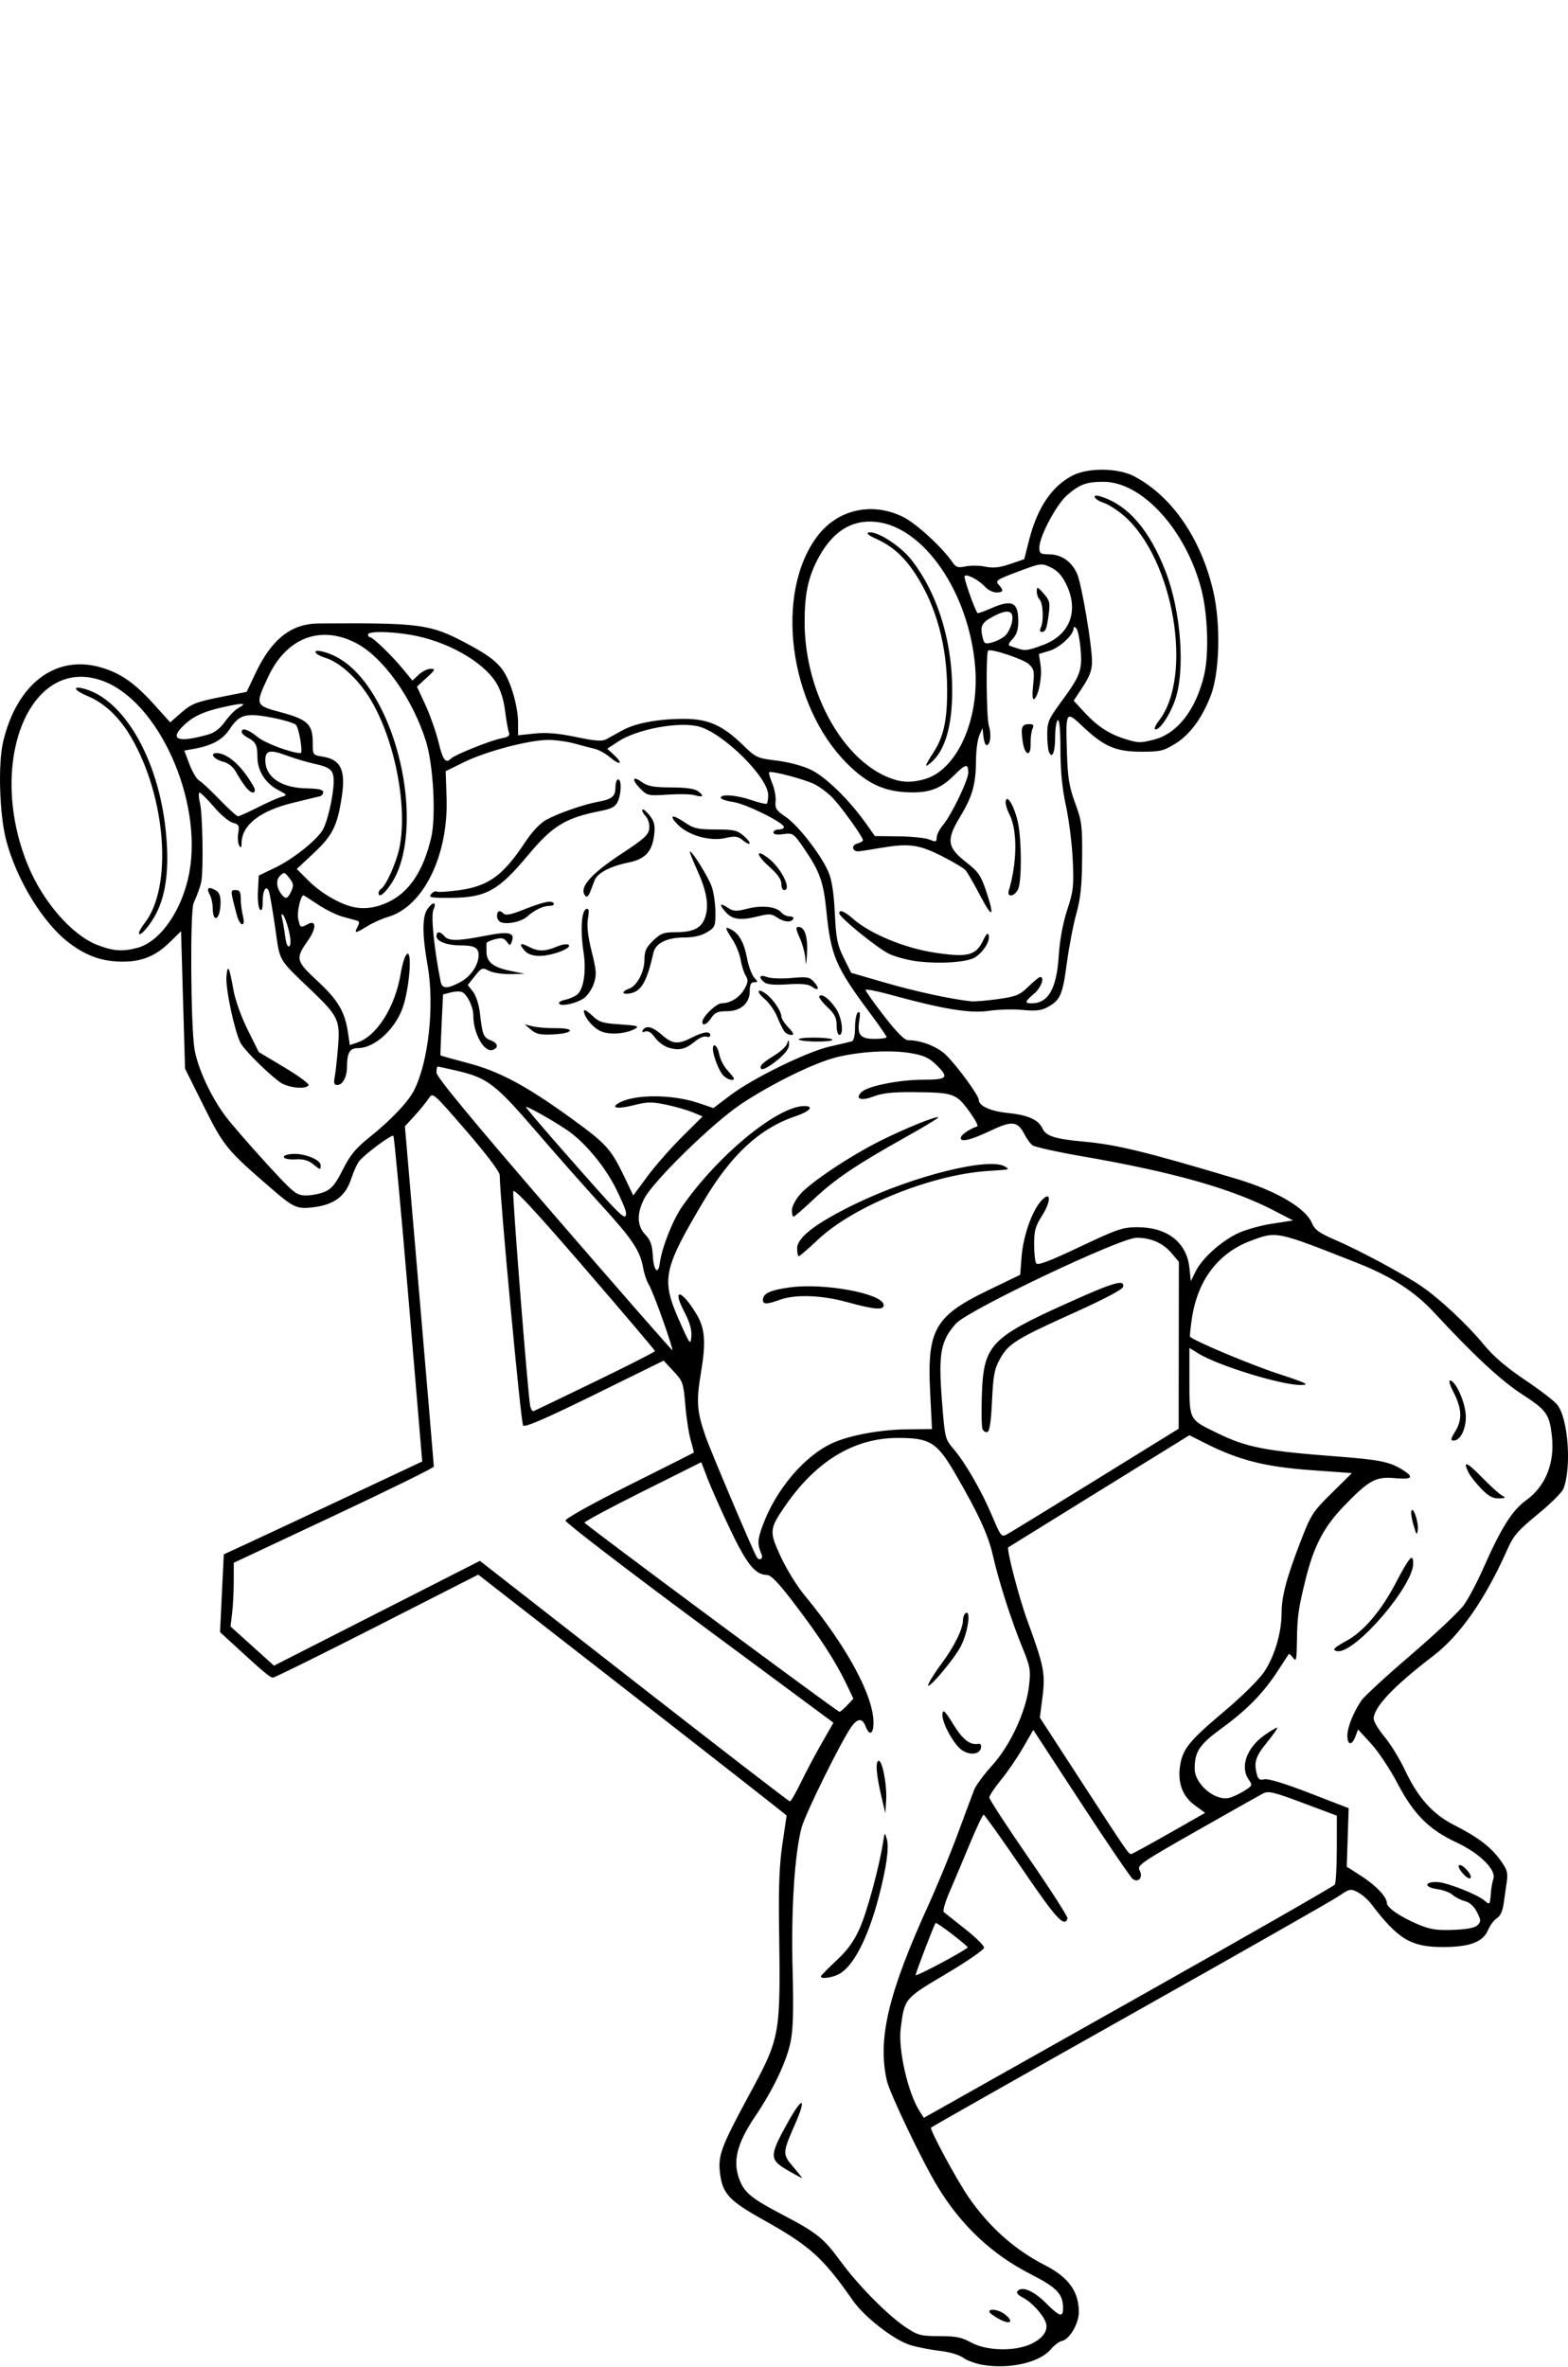 <?xml version="1.0" encoding="UTF-8" standalone="no"?>
<!-- Created with Inkscape (http://www.inkscape.org/) -->

<svg
   xmlns:dc="http://purl.org/dc/elements/1.1/"
   xmlns:cc="http://creativecommons.org/ns#"
   xmlns:rdf="http://www.w3.org/1999/02/22-rdf-syntax-ns#"
   xmlns:svg="http://www.w3.org/2000/svg"
   xmlns="http://www.w3.org/2000/svg"
   xmlns:sodipodi="http://sodipodi.sourceforge.net/DTD/sodipodi-0.dtd"
   xmlns:inkscape="http://www.inkscape.org/namespaces/inkscape"
   width="595.601"
   height="898.688"
   id="svg2"
   version="1.1"
   inkscape:version="0.48.3.1 r9886"
   sodipodi:docname="Incline-flys-with-a-twist-2.svg">
  <defs
     id="defs4" />
  <sodipodi:namedview
     id="base"
     pagecolor="#ffffff"
     bordercolor="#666666"
     borderopacity="1.0"
     inkscape:pageopacity="0.0"
     inkscape:pageshadow="2"
     inkscape:zoom="0.98994949"
     inkscape:cx="275.30564"
     inkscape:cy="459.65437"
     inkscape:document-units="px"
     inkscape:current-layer="layer1"
     showgrid="false"
     fit-margin-top="0"
     fit-margin-left="0"
     fit-margin-right="0"
     fit-margin-bottom="0"
     inkscape:window-width="1855"
     inkscape:window-height="1056"
     inkscape:window-x="65"
     inkscape:window-y="24"
     inkscape:window-maximized="1" />
  <g
     inkscape:label="Ebene 1"
     inkscape:groupmode="layer"
     id="layer1"
     transform="translate(-134.677,-99.685)">
    <path
       style="fill:#000000"
       d="m 508.042,997.542 c -2.709,-0.453 -6.085,-1.68 -7.5,-2.726 -1.48,-1.093 -5.219,-2.2 -8.801,-2.605 -3.425,-0.387 -8.449,-1.363 -11.165,-2.17 -6.221,-1.848 -17.488,-10.578 -22.017,-17.06 -11.39,-16.304 -16.208,-20.623 -34.244,-30.697 -12.723,-7.106 -15.233,-9.844 -16.153,-17.617 -0.786,-6.639 0.453,-9.985 10.765,-29.066 12.299,-22.755 12.253,-22.501 11.668,-65 -0.204,-14.853 0.152,-23.372 1.295,-30.926 0.868,-5.734 1.578,-10.552 1.578,-10.707 0,-0.154 -26.356,-20.797 -58.568,-45.873 l -58.568,-45.593 -38.406,19.55 c -21.123,10.752 -38.929,19.55 -39.57,19.55 -1.097,0 -3.551,-2.063 -15.245,-12.814 l -4.856,-4.465 0.715,-14.759 0.715,-14.759 9.642,-4.453 c 5.303,-2.449 22.261,-10.383 37.685,-17.632 l 28.044,-13.178 -5.187,-61.53 c -2.853,-33.842 -5.449,-61.792 -5.768,-62.111 -0.613,-0.613 -10.264,6.489 -12.854,9.458 -0.836,0.959 -2.297,4.128 -3.246,7.043 -2.095,6.436 -6.436,9.665 -14.283,10.626 -6.182,0.757 -7.52,0.172 -15.642,-6.839 -17.303,-14.936 -18.369,-16.227 -25.952,-31.434 l -7.154,-14.347 -0.641,-21.653 c -0.353,-11.909 -0.69,-23.659 -0.75,-26.111 l -0.108,-4.458 -4.25,4.161 c -5.487,5.372 -10.687,7.49 -18.233,7.428 -7.594,-0.063 -13.487,-2.155 -20.065,-7.121 -9.869,-7.451 -19.982,-23.961 -23.92,-39.051 -2.526,-9.681 -3.118,-28.887 -1.147,-37.259 5.192,-22.059 19.942,-33.277 37.17,-28.268 7.506,2.182 12.802,5.882 20.283,14.172 l 6.029,6.68 3.678,-3.229 c 4.477,-3.931 5.852,-4.476 16.759,-6.642 l 8.595,-1.707 3.408,-7.175 c 6.131,-12.91 13.532,-18.717 23.949,-18.791 38.616,-0.274 42.391,0.231 56.041,7.495 11.504,6.122 14.333,8.952 17.22,17.225 1.393,3.993 2.451,9.305 2.464,12.367 l 0.021,5.366 6.25,-0.656 c 4.498,-0.472 8.913,-0.105 15.75,1.311 7.55,1.564 9.935,1.726 11.619,0.79 1.165,-0.648 3.88,-2.149 6.032,-3.337 4.967,-2.741 13.587,-4.341 23.384,-4.341 9.211,0 14.689,2.445 22.465,10.026 4.798,4.678 5.315,4.913 12.806,5.834 4.675,0.575 9.923,1.995 13.084,3.542 5.515,2.698 14.378,11.354 20.629,20.147 l 3.52,4.951 8.98,0.097 c 4.939,0.053 10.218,0.604 11.73,1.225 2.431,0.998 2.75,0.908 2.75,-0.77 0,-1.044 1.113,-3.221 2.473,-4.838 3.139,-3.731 9.527,-16.986 9.527,-19.769 0,-3.591 -0.988,-3.404 -5.415,1.023 -5.295,5.295 -9.828,6.86 -18.426,6.362 -8.652,-0.501 -14.886,-3.557 -22.221,-10.893 -22.133,-22.132 -27.653,-64.73 -11.194,-86.379 7.678,-10.099 20.681,-13.01 32.431,-7.261 5.018,2.455 14.93,11.559 18.913,17.371 1.243,1.814 2.05,2.049 4.949,1.442 1.905,-0.399 5.264,-0.35 7.464,0.109 2.99,0.624 5.358,0.372 9.377,-0.996 l 5.377,-1.83 1.803,-7.099 c 3.128,-12.318 8.53,-20.44 16.348,-24.579 5.957,-3.154 17.392,-3.061 23.595,0.192 14.335,7.517 25.447,23.669 30.081,43.722 2.875,12.44 2.413,30.786 -0.998,39.609 -3.297,8.529 -7.957,14.819 -13.509,18.233 -4.431,2.725 -5.737,3.026 -13,3.002 -9.599,-0.032 -14.043,-1.966 -22.163,-9.646 -6.371,-6.025 -6.454,-5.883 -5.932,10.173 0.308,9.453 0.864,12.835 3.127,19 2.53,6.894 2.743,8.593 2.638,21.028 -0.088,10.435 -0.594,15.237 -2.213,21 -1.154,4.11 -2.789,12.645 -3.633,18.968 -1.613,12.091 -2.48,13.961 -7.733,16.677 -2.067,1.069 -4.514,1.296 -9.002,0.837 -3.39,-0.347 -9.161,-0.193 -12.825,0.342 -7.198,1.051 -17.385,-0.621 -37.589,-6.171 -5.088,-1.397 -9.25,-2.179 -9.25,-1.737 0,0.442 3.178,4.91 7.063,9.93 4.713,6.089 7.727,9.127 9.057,9.127 4.996,0 11.294,2.481 14.541,5.728 4.425,4.425 12.339,15.296 12.339,16.949 0,2.285 4.502,4.302 11.069,4.959 7.623,0.763 11.606,2.557 13.137,5.917 1.304,2.862 4.856,3.978 15.794,4.964 12.353,1.114 23.716,3.887 57.992,14.154 14.944,4.476 26.162,11.059 28.538,16.746 1.076,2.576 2.751,3.773 9.144,6.532 8.975,3.873 25.715,12.87 32.326,17.372 6.934,4.722 17.39,14.463 23.581,21.967 3.926,4.759 8.678,8.853 15.893,13.694 5.661,3.798 11.178,8.032 12.261,9.408 4.128,5.247 5.487,23.632 2.357,31.866 -0.525,1.381 -4.923,5.752 -9.774,9.713 -7.304,5.966 -9.249,8.176 -11.321,12.867 -8.476,19.184 -18.114,33.086 -28.35,40.892 -15.058,11.484 -22.648,19.496 -22.648,23.907 0,1.045 1.866,4.142 4.146,6.882 2.28,2.74 5.733,8.357 7.673,12.482 4.962,10.554 10.502,16.77 18.654,20.929 9.169,4.678 13.956,8.302 17.601,13.325 2.632,3.627 2.993,4.83 2.472,8.246 -0.335,2.2 -0.868,5.938 -1.183,8.307 -0.37,2.779 -1.272,4.731 -2.54,5.5 -1.082,0.656 -2.593,2.671 -3.359,4.479 -1.946,4.596 -6.902,6.481 -17.088,6.499 -12.165,0.022 -17.114,-2.931 -27.221,-16.243 -1.29,-1.699 -3.636,-3.757 -5.212,-4.572 -2.708,-1.4 -3.103,-1.32 -7.154,1.453 -2.358,1.614 -38.038,21.911 -79.288,45.103 -41.25,23.193 -75.29,42.462 -75.645,42.821 -0.627,0.635 9.805,19.956 14.27,26.429 7.751,11.236 17.566,19.985 28.875,25.737 9.07,4.614 13,10.026 13,17.904 0,4.327 -3.562,10.375 -6.436,10.928 -1.026,0.198 -2.936,1.631 -4.243,3.185 -4.192,4.982 -15.617,7.604 -25.747,5.909 z m 18.096,-7.877 c 4.611,-2.094 6.77,-5.102 5.817,-8.106 -0.95,-2.992 -5.367,-7.844 -8.72,-9.578 -2.077,-1.074 -2.676,-1.869 -1.954,-2.591 1.8,-1.8 6.142,0.113 10.775,4.746 5.122,5.122 6.413,5.505 6.413,1.9 0,-5.469 -2.263,-7.834 -12.5,-13.061 -14.498,-7.404 -26.175,-18.389 -35.074,-32.998 -5.771,-9.473 -18.239,-35.487 -19.352,-40.375 -3.592,-15.778 0.531,-33.169 15.817,-66.709 3.311,-7.265 8.314,-19.415 11.119,-27 2.804,-7.585 5.618,-15.123 6.253,-16.751 0.635,-1.628 3.696,-5.765 6.803,-9.193 6.948,-7.666 12.951,-20.654 14.028,-30.347 0.66,-5.943 0.44,-7.185 -2.567,-14.5 -4.127,-10.037 -8.958,-25.095 -11.12,-34.662 -1.797,-7.954 -5.441,-15.904 -14.249,-31.091 -7.015,-12.096 -9.636,-13.747 -21.816,-13.747 -16.788,0 -31.274,8.806 -43.2,26.262 -5.694,8.333 -5.767,9.353 -1.355,18.857 2.14,4.61 6.121,11.081 8.847,14.381 16.247,19.666 26.366,38.326 26.366,48.619 0,4.396 -1.578,5.122 -3,1.381 -1.196,-3.145 -2.991,-3.137 -5.289,0.022 -3.854,5.297 -17.69,33.285 -19.062,38.561 -2.642,10.157 -3.969,31.23 -3.38,53.665 0.416,15.842 0.213,22.892 -0.795,27.71 -1.562,7.465 -6.594,18.022 -13.374,28.057 -7.206,10.665 -8.8,17.558 -5.728,24.767 1.908,4.479 4.635,6.619 16.129,12.66 13.216,6.946 15.469,8.762 22.153,17.856 6.739,9.168 17.936,20.451 24.768,24.957 4.475,2.951 5.618,3.246 12.593,3.246 6.242,0 8.492,0.452 12.079,2.426 5.747,3.163 16.354,3.463 22.577,0.637 z m -11.917,-9.533 c -2.061,-1.117 -3.749,-2.368 -3.75,-2.78 0,-1.421 3.78,-0.746 6.028,1.074 3.475,2.814 1.918,3.979 -2.278,1.706 z m -79.742,-56.12 c -7.687,-4.394 -7.735,-5.547 -0.761,-18.181 5.795,-10.498 7.569,-10.215 2.89,0.462 -4.729,10.791 -4.746,11.241 -0.611,16.072 1.995,2.33 3.479,4.232 3.299,4.225 -0.18,-0.01 -2.348,-1.167 -4.817,-2.578 z m 11.989,-73.963 c 0,-0.304 2.623,-2.981 5.828,-5.949 4.227,-3.914 6.669,-7.264 8.89,-12.197 2.815,-6.253 7.418,-23.171 8.925,-32.801 0.616,-3.934 0.639,-3.954 1.424,-1.178 0.918,3.246 -0.139,10.766 -3.103,22.079 -4.068,15.524 -9.681,26.367 -15.098,29.168 -2.739,1.416 -6.865,1.944 -6.865,0.878 z m 23.202,-67.447 c -2.06,-8.725 -2.539,-13.674 -1.393,-14.382 1.423,-0.879 3.387,8.989 2.999,15.067 l -0.307,4.815 -1.298,-5.5 z m 29.406,-19.301 c -3.314,-3.314 -6.794,-10.378 -6.417,-13.026 0.248,-1.739 1.067,-0.935 4.098,4.022 3.555,5.813 6.421,8.045 9.547,7.438 0.809,-0.157 1.2,0.455 0.992,1.554 -0.547,2.881 -5.343,2.889 -8.219,0.012 z m -11.542,-24.699 c 0.65,-1.375 2.958,-4.887 5.13,-7.804 4.501,-6.045 7.749,-12.676 7.781,-15.887 0.012,-1.205 0.472,-2.469 1.022,-2.809 2.107,-1.302 0.921,7.129 -1.75,12.442 -2.723,5.416 -14.546,19.059 -12.184,14.058 z m 80.934,118.487 c 39.875,-22.447 72.831,-41.302 73.235,-41.9 0.404,-0.598 0.742,-6.731 0.75,-13.631 l 0.015,-12.544 -12.855,-4.819 c -11.3,-4.236 -13.144,-4.668 -15.25,-3.569 -1.317,0.688 -12.634,7.066 -25.148,14.174 -21.187,12.034 -22.677,13.064 -21.657,14.97 1.383,2.585 -0.359,4.823 -2.576,3.309 -0.787,-0.538 -9.617,-13.495 -19.621,-28.793 l -18.189,-27.816 -3.946,6.816 c -2.17,3.749 -5.928,9.23 -8.352,12.181 -2.423,2.951 -4.406,5.944 -4.406,6.652 0,0.708 6.762,11.083 15.027,23.055 8.265,11.972 14.865,22.254 14.667,22.848 -1.183,3.554 -4.195,0.259 -17.223,-18.842 -7.684,-11.266 -14.267,-20.505 -14.627,-20.531 -0.361,-0.026 -2.754,5.015 -5.317,11.203 -2.563,6.188 -6.007,14.351 -7.653,18.141 -1.645,3.79 -2.628,7.207 -2.183,7.594 0.445,0.387 4.072,3.268 8.059,6.402 3.987,3.134 7.25,6.341 7.25,7.126 0,0.785 -6.507,5.276 -14.459,9.98 -15.831,9.364 -15.747,9.263 -17.194,20.587 -1.046,8.186 2.749,24.72 7.284,31.731 l 1.494,2.31 5.188,-2.91 c 2.853,-1.601 37.813,-21.276 77.688,-43.724 z m -66.189,-18.019 c 0.171,-0.141 -2.444,-2.376 -5.811,-4.967 -3.367,-2.591 -6.248,-4.551 -6.401,-4.356 -0.649,0.828 -7.599,18.953 -7.599,19.817 0,0.693 17.452,-8.552 19.811,-10.494 z m 193.645,-8.495 c 1.354,-1.354 1.331,-1.881 -0.22,-4.943 -1.122,-2.215 -2.747,-3.69 -4.593,-4.171 -1.572,-0.409 -3.674,-1.482 -4.672,-2.386 -0.998,-0.903 -3.667,-1.891 -5.93,-2.194 -4.934,-0.662 -4.891,-2.828 0.053,-2.67 3.734,0.119 15.376,4.71 18.157,7.16 1.841,1.621 1.916,1.513 2.281,-3.269 0.126,-1.65 0.548,-3.966 0.939,-5.148 1.129,-3.413 -5.361,-9.779 -14.07,-13.803 -10.315,-4.766 -16.254,-10.714 -22.36,-22.396 -2.775,-5.309 -7.28,-12.085 -10.01,-15.057 l -4.964,-5.403 -1.009,2.653 c -1.348,3.545 -3.058,3.37 -3.058,-0.313 0,-3.169 2.231,-8.749 5.343,-13.365 1.05,-1.557 9.547,-9.37 18.882,-17.362 9.335,-7.992 18.391,-16.539 20.124,-18.995 1.733,-2.455 4.974,-8.593 7.202,-13.638 6.889,-15.6 11.057,-22.205 16.463,-26.089 7.162,-5.145 10.754,-13.973 9.708,-23.861 -0.922,-8.722 -1.958,-10.219 -11.194,-16.178 -8.11,-5.232 -18.44,-14.817 -33.567,-31.148 -7.368,-7.954 -16.341,-13.748 -29.07,-18.77 -31.137,-12.287 -30.654,-12.186 -40.61,-8.461 -12.296,4.6 -20.057,14.769 -22.294,29.209 -0.586,3.782 -0.914,7.029 -0.729,7.214 1.644,1.644 22.873,10.561 33.242,13.964 10.973,3.601 12.376,4.279 9,4.353 -7.221,0.157 -31.541,-7.298 -39.152,-12.002 l -3.348,-2.069 0,10.957 c 0,16.833 -0.413,16.013 10.832,21.487 10.889,5.3 17.976,6.683 44.668,8.717 16.577,1.263 20.451,2.026 25.25,4.976 4.79,2.944 4.011,3.906 -2.669,3.301 -7.323,-0.664 -9.848,0.717 -19.404,10.616 -7.589,7.861 -11.396,15.128 -14.514,27.702 -2.789,11.25 -3.198,14.144 -3.319,23.476 -0.094,7.245 -0.279,8.057 -1.465,6.435 -0.747,-1.021 -1.492,-1.665 -1.655,-1.43 -0.163,0.235 -2.028,3.098 -4.144,6.362 -5.411,8.349 -11.774,14.859 -21.254,21.748 -8.522,6.192 -10.326,8.882 -10.326,15.39 0,5.919 7.836,12.47 13.23,11.062 1.248,-0.326 3.753,-1.508 5.566,-2.627 3.133,-1.933 3.22,-2.145 1.75,-4.243 -3.443,-4.916 -0.76,-12.265 6.252,-17.125 2.095,-1.451 4.127,-2.639 4.516,-2.639 0.389,0 -1.322,2.493 -3.804,5.539 -4.423,5.43 -5.111,7.619 -3.862,12.285 0.48,1.795 1.124,2.198 2.823,1.772 1.369,-0.343 7.839,1.627 17.114,5.213 l 14.914,5.765 -0.367,11.107 -0.367,11.107 5.451,3.487 c 5.588,3.575 9.783,7.987 9.783,10.291 0,1.774 5.15,5.295 11.892,8.13 4.567,1.92 7.04,2.305 13.328,2.074 5.255,-0.193 8.204,-0.767 9.236,-1.799 z m -5.397,-19.409 c -1.32,-1.406 -2.087,-2.87 -1.702,-3.254 0.957,-0.957 4.973,3.198 4.491,4.646 -0.232,0.695 -1.355,0.134 -2.789,-1.392 z m -49.059,-85.315 c 0,-0.413 2.048,-1.838 4.552,-3.166 6.459,-3.427 13.18,-11.269 18.753,-21.882 5.332,-10.155 6.695,-11.679 6.695,-7.487 0,8.383 -21.285,33.286 -28.45,33.286 -0.852,0 -1.55,-0.338 -1.55,-0.752 z m 30.148,-47.073 c -0.696,-2.378 -1.067,-4.853 -0.826,-5.5 0.699,-1.87 2.81,4.437 2.432,7.266 -0.292,2.191 -0.523,1.938 -1.607,-1.766 z m 25.673,-13.926 c -1.972,-2.062 -4.088,-4.733 -4.703,-5.934 -2.454,-4.794 -0.839,-4.35 4.632,1.274 3.163,3.251 6.65,6.447 7.75,7.102 1.849,1.101 1.77,1.196 -1.047,1.25 -2.261,0.044 -3.972,-0.909 -6.632,-3.691 z m -9.903,-21.618 c 2.763,-4.47 2.625,-8.626 -0.489,-14.772 -1.635,-3.227 -2.09,-4.926 -1.25,-4.667 2.342,0.722 5.821,8.967 5.821,13.796 0,4.868 -2.132,9.011 -4.638,9.011 -1.256,0 -1.158,-0.593 0.557,-3.368 z m -108.688,152.535 13.73,-7.813 -3.976,-2.927 c -4.606,-3.391 -6.503,-8.485 -5.543,-14.889 0.96,-6.401 3.474,-9.523 16.518,-20.505 7.175,-6.041 13.543,-12.339 15.554,-15.381 3.876,-5.865 6.48,-14.728 6.498,-22.112 0.015,-6.388 1.813,-13.197 7.141,-27.04 4.001,-10.395 4.655,-11.416 11.903,-18.57 l 7.67,-7.57 -15.899,-1.157 c -17.156,-1.249 -27.168,-3.812 -39.8,-10.188 l -6.028,-3.043 -34.249,21.166 c -18.837,11.642 -34.379,21.265 -34.536,21.385 -0.783,0.597 4.052,19.176 7.282,27.978 6.251,17.037 6.831,19.969 5.699,28.838 l -1,7.838 16.02,24.662 c 17.026,26.211 17.683,27.168 18.659,27.152 0.345,-0.006 6.806,-3.526 14.358,-7.823 z m -139.784,-19.417 c 1.929,-3.987 5.497,-10.71 7.928,-14.939 l 4.421,-7.689 -50.898,-37.678 c -27.994,-20.723 -50.898,-38.299 -50.898,-39.057 0,-0.801 10.166,-6.458 24.25,-13.494 13.338,-6.664 24.346,-12.199 24.463,-12.301 0.117,-0.102 -0.386,-2.189 -1.119,-4.639 -0.733,-2.449 -1.662,-8.458 -2.066,-13.352 -0.698,-8.473 -0.913,-9.091 -4.487,-12.923 l -3.754,-4.024 -26.158,12.858 c -18.334,9.012 -26.474,12.543 -27.212,11.804 -0.834,-0.834 -8.825,-86.165 -8.899,-95.025 -0.011,-1.375 -4.811,-7.747 -12.72,-16.888 -12.7,-14.678 -12.702,-14.68 -14.25,-12.292 -0.851,1.314 -3.233,4.237 -5.293,6.496 l -3.746,4.107 5.496,64.155 c 3.023,35.285 5.496,64.539 5.496,65.008 0,0.469 -17.1,8.879 -38,18.688 l -38,17.835 -0.01,7.05 c 0,3.877 -0.281,9.318 -0.615,12.09 l -0.606,5.041 8.252,7.439 8.252,7.439 39.113,-19.894 39.113,-19.894 58.5,45.645 c 32.175,25.105 58.824,45.654 59.22,45.664 0.396,0.011 2.298,-3.243 4.227,-7.231 z m 17.559,-29.257 2.355,-2.507 -2.745,-5.743 c -4.009,-8.387 -10.01,-17.65 -19.546,-30.173 -6.202,-8.144 -9.008,-11.07 -10.615,-11.07 -4.338,0 -7.685,-4.177 -13.985,-17.457 -3.403,-7.173 -7.243,-15.808 -8.533,-19.188 l -2.345,-6.145 -22.299,11.136 c -12.264,6.125 -22.185,11.451 -22.046,11.835 0.297,0.82 95.98,71.77 96.829,71.799 0.317,0.011 1.635,-1.108 2.931,-2.487 z m -32.513,-57.243 c -1.687,-4.098 -1.614,-5.579 0.561,-11.395 5.068,-13.551 15.954,-26.256 26.553,-30.988 6.567,-2.932 18.148,-5.038 28.254,-5.138 l 9.362,-0.092 -0.713,-14.256 c -1.173,-23.454 1.823,-28.688 21.99,-38.42 l 12.226,-5.9 0.519,-6.78 c 0.59,-7.715 3.827,-17.098 7.271,-21.079 3.832,-4.429 4.233,-0.452 0.541,5.368 -2.551,4.023 -3.056,5.827 -3.043,10.877 0.01,3.33 0.363,6.602 0.789,7.272 0.561,0.883 5.107,-0.836 16.532,-6.25 14.28,-6.767 16.334,-7.468 21.895,-7.468 11.423,0 18.762,5.749 19.784,15.5 l 0.524,5 1.825,-3.71 c 2.359,-4.797 9.108,-10.982 15.536,-14.24 2.811,-1.425 8.739,-3.143 13.268,-3.845 l 8.186,-1.27 -6.928,-3.609 c -16.222,-8.452 -38.455,-14.753 -73.316,-20.777 -9.54,-1.649 -17.998,-3.539 -18.794,-4.2 -0.797,-0.661 -2.099,-2.459 -2.893,-3.995 -2.684,-5.19 -4.715,-5.411 -13.103,-1.428 -7.756,3.683 -11.804,4.533 -11.075,2.325 0.36,-1.092 3.362,-3.056 6.178,-4.042 0.508,-0.178 -0.954,-2.864 -3.248,-5.97 -4.86,-6.578 -5.842,-6.901 -21.376,-7.022 -7.454,-0.058 -11.524,0.39 -14.73,1.621 -4.789,1.839 -7.246,0.983 -4.645,-1.619 2.302,-2.302 14.349,-4.718 23.523,-4.718 9.265,0 9.915,-0.802 4.726,-5.831 -2.62,-2.539 -4.69,-3.451 -9.75,-4.292 -7.588,-1.262 -19.395,-0.572 -28.152,1.645 -8.362,2.117 -24.316,9.939 -35.877,17.589 -10.76,7.121 -33.562,29.357 -36.986,36.068 -2.893,5.67 -2.744,10.337 0.433,13.661 1.972,2.063 2.611,3.893 2.85,8.159 0.304,5.422 2.017,7.249 2.615,2.79 0.821,-6.111 4.913,-16.468 8.595,-21.753 13.522,-19.409 36.198,-38.036 46.303,-38.036 3.924,0 2.188,2.005 -3.363,3.884 -13.626,4.613 -24.373,14.563 -34.951,32.358 -15.324,25.78 -16.09,29.574 -9.141,45.275 4.049,9.148 4.265,9.431 4.564,5.972 0.221,-2.552 -0.594,-5.377 -2.743,-9.506 -4.78,-9.185 -0.871,-8.305 4.722,1.062 3.217,5.388 3.619,10.561 1.706,21.954 -1.865,11.106 -1.614,14.751 1.671,24.306 1.825,5.309 18.12,43.738 19.475,45.93 0.968,1.567 2.551,0.722 1.847,-0.987 z m 32.507,-95.805 c -9.733,-2.676 -19.628,-3.031 -25.5,-0.916 -5.03,1.812 -6.5,1.833 -6.5,0.094 0,-2.487 2.806,-3.783 10.382,-4.796 12.837,-1.715 34.629,2.274 35.441,6.489 0.443,2.298 -3.112,2.074 -13.822,-0.871 z m -19,-20.422 c 0,-4.179 7.329,-9.737 22.485,-17.05 21.901,-10.568 50.748,-17.7 56.515,-13.973 1.805,1.166 2.146,1.08 -6.5,1.642 -21.5,1.397 -51.078,13.335 -64.567,26.061 -3.672,3.464 -6.959,6.298 -7.304,6.298 -0.346,0 -0.628,-1.34 -0.628,-2.977 z m -2,-14.488 c 0,-1.356 1.402,-4.062 3.115,-6.013 4.029,-4.589 18.832,-14.47 30.338,-20.251 9.362,-4.704 21.523,-9.628 22.173,-8.978 0.204,0.204 -5.522,3.663 -12.726,7.687 -18.396,10.276 -26.572,15.803 -34.641,23.415 -3.851,3.633 -7.285,6.605 -7.63,6.605 -0.346,0 -0.628,-1.109 -0.628,-2.465 z m 115.35,102.465 31.573,-19.5 0.039,-31.673 0.038,-31.673 -2.703,-3.213 c -3.286,-3.906 -7.858,-5.941 -13.345,-5.941 -6.222,0 -64.155,27.515 -68.661,32.611 -5.777,6.532 -6.664,11.283 -5.339,28.606 1.133,14.808 1.214,15.159 4.351,18.836 4.571,5.356 10.799,16.142 14.773,25.584 3.219,7.648 3.553,8.068 5.563,7 1.176,-0.625 16.347,-9.911 33.712,-20.636 z m -42.958,-19.419 c -0.335,-0.872 -0.44,-6.647 -0.235,-12.833 0.627,-18.873 3.241,-21.728 31.638,-34.546 18.433,-8.321 22.626,-9.575 22.027,-6.588 -0.203,1.011 -7.137,4.681 -18.563,9.826 -22.043,9.925 -25.011,11.772 -28.214,17.561 -2.114,3.82 -2.57,6.226 -3.018,15.92 -0.363,7.852 -0.918,11.549 -1.777,11.833 -0.687,0.227 -1.523,-0.3 -1.858,-1.172 z m -147.026,-18.038 c 12.448,-6.026 22.633,-11.207 22.633,-11.512 0,-0.305 -12.033,-14.489 -26.741,-31.52 -19.154,-22.18 -26.842,-30.438 -27.098,-29.108 -0.37,1.924 5.587,77.311 6.434,81.417 0.263,1.277 0.852,2.177 1.309,2 0.456,-0.177 11.015,-5.252 23.463,-11.278 z m 25.613,-23.354 c -2.173,-6.168 -4.581,-12.222 -5.353,-13.452 -0.771,-1.23 -1.715,-4.016 -2.098,-6.19 -1.161,-6.598 -4.038,-10.932 -15.839,-23.86 -6.219,-6.813 -17.537,-19.621 -25.151,-28.461 -15.175,-17.62 -18.269,-19.967 -29.851,-22.649 -3.747,-0.867 -7.009,-1.577 -7.25,-1.577 -0.241,0 -0.438,1.042 -0.438,2.314 0,1.613 13.532,17.974 44.665,54.002 24.566,28.428 44.8,51.552 44.965,51.387 0.165,-0.165 -1.478,-5.347 -3.65,-11.515 z m -13.979,-40.711 c 0,-0.837 -1.771,-5.044 -3.935,-9.348 -4.246,-8.445 -11.909,-17.579 -18.467,-22.014 -5.57,-3.766 -15.598,-9.384 -15.598,-8.739 0,0.288 5.249,6.509 11.665,13.823 25.197,28.725 26.335,29.861 26.335,26.277 z m -114.516,-7.907 c 2.706,-1.131 4.156,-2.892 6.953,-8.446 2.824,-5.608 4.892,-8.103 10.299,-12.425 7.83,-6.259 14.429,-13.185 16.643,-17.465 5.589,-10.808 7.96,-32.436 5.233,-47.736 -2.04,-11.442 -2.057,-18.417 -0.054,-21.277 2.097,-2.994 3.678,-2.831 2.28,0.236 -1.009,2.214 0.281,15.015 2.749,27.292 0.553,2.749 2.353,2.836 7.204,0.345 4.111,-2.111 7.21,-6.578 7.21,-10.392 0,-2.861 -1.595,-3.703 -7.017,-3.703 -4.987,0 -8.983,-1.546 -8.983,-3.475 0,-1.944 1.398,-1.955 3,-0.025 1.601,1.929 5.144,1.892 15.607,-0.163 8.931,-1.755 11.328,-1.216 9.998,2.25 -0.623,1.625 -0.731,1.624 -1.929,-0.014 -1.004,-1.373 -1.937,-1.562 -4.477,-0.903 -1.765,0.457 -3.206,1.169 -3.204,1.581 0,0.412 0,1.789 0,3.059 0,3.922 2.369,5.922 8.596,7.258 l 5.904,1.266 -5.5,0.078 c -3.025,0.043 -6.673,-0.534 -8.107,-1.282 -2.456,-1.282 -2.763,-1.164 -5.308,2.025 l -2.701,3.385 1.992,2.533 c 1.17,1.487 2.26,4.885 2.64,8.231 0.92,8.102 1.357,9.2 4.069,10.231 2.743,1.043 3.155,2.746 0.877,3.62 -3.268,1.254 -7.463,-6.092 -7.463,-13.068 0,-3.268 -2.396,-8.139 -4.378,-8.899 -0.799,-0.307 -2.728,-0.218 -4.287,0.197 l -2.835,0.755 -0.547,11.432 c -0.301,6.287 -0.492,11.54 -0.426,11.672 0.066,0.132 4.752,1.454 10.412,2.938 12.039,3.155 22.266,8.641 39.706,21.298 12.819,9.303 14.695,11.379 19.659,21.748 l 3.458,7.224 5.338,-7.224 c 2.936,-3.973 8.861,-10.726 13.168,-15.005 l 7.83,-7.781 -3.735,-1.561 c -2.054,-0.858 -6.597,-2.159 -10.094,-2.891 -5.47,-1.144 -7.2,-1.117 -12.375,0.196 -5.869,1.49 -8.816,1.132 -5.865,-0.712 5.599,-3.499 20.322,-3.566 30.471,-0.139 l 5.71,1.928 6.421,-4.86 c 8.557,-6.476 29.155,-16.551 37.869,-18.521 3.85,-0.87 7.562,-1.748 8.25,-1.95 0.783,-0.23 1.25,-2.224 1.25,-5.34 0,-2.735 0.499,-5.281 1.109,-5.658 0.777,-0.48 0.923,0.477 0.489,3.191 -0.861,5.384 0.411,6.877 5.864,6.877 2.493,0 4.534,-0.297 4.535,-0.66 0.001,-0.363 -2.852,-4.488 -6.34,-9.166 -13.052,-17.507 -14.853,-21.726 -16.545,-38.763 -1.091,-10.988 -2.51,-14.973 -8.377,-23.535 -4.088,-5.965 -4.295,-6.111 -7.966,-5.618 -2.437,0.327 -3.769,0.105 -3.769,-0.626 0,-0.622 0.9,-1.132 2,-1.132 1.1,0 2,-0.409 2,-0.91 0,-1.674 -14.441,-8.815 -19.25,-9.518 -2.612,-0.382 -4.75,-1.117 -4.75,-1.634 0,-1.507 6.066,-1.023 11.74,0.937 2.882,0.996 5.47,1.581 5.75,1.301 0.28,-0.28 0.51,-1.759 0.51,-3.285 0,-6.653 -17.003,-23.468 -26.247,-25.958 -7.55,-2.033 -23.594,0.948 -30.813,5.725 l -4.053,2.682 2.622,2.431 c 3.62,3.357 2.299,4.087 -1.544,0.853 -1.716,-1.444 -4.322,-2.896 -5.792,-3.229 -1.47,-0.332 -4.892,-1.232 -7.604,-2 -2.712,-0.768 -7.267,-1.396 -10.122,-1.396 -7.226,0 -23.588,4.313 -31.947,8.42 l -7,3.44 0.341,9.991 c 0.752,22.006 -8.806,41.452 -22.296,45.365 -2.225,0.645 -5.724,2.211 -7.775,3.479 -4.571,2.825 -5.142,2.869 -3.762,0.29 0.816,-1.524 0.763,-2.105 -0.215,-2.386 -0.711,-0.204 -3.172,-0.88 -5.47,-1.503 -2.297,-0.623 -6.505,-2.699 -9.351,-4.614 -2.846,-1.915 -5.299,-3.482 -5.452,-3.482 -1.121,0 -2.586,6.429 -2.035,8.934 0.753,3.427 0.859,3.487 3.595,2.023 3.355,-1.795 3.396,1.545 0.077,6.252 -4.808,6.82 -4.601,7.677 3.717,15.38 7.767,7.193 10.328,11.546 11.528,19.591 l 0.698,4.68 3.048,-1.063 c 7.3,-2.545 14.142,-13.462 16.24,-25.915 0.725,-4.302 1.772,-7.437 2.574,-7.705 1.734,-0.578 0.826,11.857 -1.414,19.365 -2.606,8.735 -10.763,16.456 -17.384,16.456 -3.137,0 -4.126,1.742 -4.153,7.316 -0.018,3.662 -1.673,6.684 -3.662,6.684 -1.239,0 -1.447,-0.699 -0.969,-3.25 0.335,-1.788 0.894,-6.873 1.242,-11.301 0.786,-10.009 0.07,-11.556 -9.709,-20.949 -13.431,-12.902 -12.232,-10.849 -14.181,-24.286 -0.965,-6.654 -2.022,-12.797 -2.349,-13.65 -1.035,-2.698 -2.386,-0.606 -2.386,3.696 0,2.903 -0.315,3.826 -1.054,3.087 -0.58,-0.58 -0.917,-3.707 -0.75,-6.95 l 0.304,-5.896 6.295,-3.037 c 6.593,-3.181 15.144,-9.913 17.864,-14.065 1.839,-2.806 4.255,-13.2 4.306,-18.526 0.043,-4.407 -1.099,-5.451 -7.506,-6.863 -2.728,-0.601 -7.393,-1.995 -10.369,-3.097 -6.378,-2.363 -8.09,-1.974 -8.09,1.834 0,6.371 6.055,10.473 15.712,10.643 4.371,0.077 6.275,0.499 6.28,1.392 0,0.705 -0.555,1.423 -1.242,1.597 -0.688,0.173 -5.282,1.289 -10.211,2.479 -12.53,3.025 -19.51,8.486 -19.554,15.297 -0.012,1.77 -0.235,1.999 -0.91,0.932 -0.492,-0.778 -0.655,-2.893 -0.362,-4.7 0.47,-2.898 0.228,-3.363 -2.053,-3.935 -1.422,-0.357 -4.662,-3.079 -7.2,-6.05 -2.538,-2.97 -4.981,-5.401 -5.431,-5.401 -0.449,0 -0.363,1.913 0.192,4.25 0.943,3.977 1.299,24.82 0.499,29.25 -0.38,2.106 -1.172,4.37 -2.972,8.5 -1.373,3.15 -1.079,46.991 0.372,55.5 1.221,7.158 6.234,17.987 11.709,25.293 2.182,2.911 9.075,10.872 15.319,17.691 10.619,11.596 11.597,12.402 15.135,12.457 2.08,0.033 5.321,-0.584 7.202,-1.37 z m -4.484,-10.606 c -1.742,-1.387 -3.712,-1.911 -6.5,-1.728 -5.027,0.33 -6.32,-1.627 -1.348,-2.042 4.458,-0.372 10.848,2.134 10.848,4.253 0,1.925 0.033,1.931 -3,-0.484 z m -12.615,-31.127 c -5.02,-3.762 -13.49,-12.242 -14.82,-14.838 -2.282,-4.452 -5.707,-20.509 -5.348,-25.066 0.41,-5.194 1.097,-3.893 2.676,5.066 0.651,3.696 2.971,10.167 5.377,15 l 4.231,8.5 9.755,5.838 c 5.365,3.211 9.501,6.248 9.191,6.75 -1.086,1.757 -8.107,0.964 -11.061,-1.25 z m 168.412,-2.588 c -1.588,-1.837 -3.796,-7.595 -3.796,-9.899 0,-2.75 1.799,-1.237 2.411,2.027 0.349,1.858 1.749,4.581 3.111,6.052 1.363,1.47 2.478,2.875 2.478,3.122 0,1.147 -2.849,0.265 -4.204,-1.302 z m 14.446,-3.479 c 0.225,-0.676 2.356,-2.367 4.736,-3.759 2.379,-1.392 4.676,-3.426 5.104,-4.521 0.743,-1.904 0.78,-1.895 0.848,0.192 0.045,1.414 -1.464,3.44 -4.283,5.75 -4.387,3.595 -7.161,4.608 -6.404,2.338 z m -34.934,-6.885 c -1.755,-0.502 -4.134,-2.237 -5.286,-3.854 -1.41,-1.98 -2.627,-2.737 -3.723,-2.317 -1.087,0.417 -1.388,0.236 -0.905,-0.545 1.204,-1.948 3.66,-1.329 7.258,1.83 4.016,3.526 6.045,3.705 11.347,1 4.368,-2.228 7,-2.564 7,-0.893 0,0.609 -0.663,0.853 -1.473,0.542 -0.81,-0.311 -2.723,0.479 -4.25,1.756 -3.589,3 -6.03,3.608 -9.969,2.481 z m 49.373,-3.104 c -0.65,-0.413 1.829,-0.758 5.51,-0.767 3.68,-0.008 6.904,0.33 7.165,0.751 0.613,0.991 -11.118,1.005 -12.674,0.015 z m -101.767,-3.754 -2.414,-2.059 3,0.765 c 1.65,0.421 5.597,0.737 8.771,0.702 7.777,-0.085 6.96,1.971 -0.936,2.357 -4.888,0.239 -6.455,-0.09 -8.421,-1.765 z m 26.538,0.59 c -3.042,-1.349 -6.452,-5.456 -6.452,-7.77 0,-0.672 1.378,0.099 3.062,1.715 2.707,2.596 3.953,2.995 10.75,3.437 6.389,0.415 7.35,0.692 5.688,1.634 -3.452,1.957 -9.777,2.434 -13.048,0.984 z m 69.759,0.132 c -0.568,-0.688 -1.798,-3.164 -2.732,-5.504 -0.934,-2.34 -3.056,-5.396 -4.715,-6.791 -3.373,-2.838 -3.123,-4.52 0.315,-2.112 2.648,1.855 5.905,6.592 5.914,8.602 0,0.795 1.216,2.707 2.694,4.25 1.98,2.066 2.275,2.805 1.123,2.805 -0.861,0 -2.03,-0.562 -2.598,-1.25 z m 19.788,-2.382 c 0,-2.878 -0.751,-4.34 -3.62,-7.046 -1.991,-1.878 -3.32,-3.715 -2.952,-4.083 1.022,-1.022 3.824,1.084 6.322,4.753 2.269,3.332 3.103,10.008 1.25,10.008 -0.55,0 -1,-1.634 -1,-3.632 z m -51,-1.291 c 0,-1.968 5.288,-7.077 7.339,-7.091 3.39,-0.023 6.856,-2.214 8.679,-5.485 1.368,-2.455 1.448,-3.363 0.439,-5 -0.678,-1.1 -1.538,-3.8 -1.912,-6 -0.374,-2.2 -1.774,-5.678 -3.112,-7.729 -2.954,-4.527 -3.026,-5.16 -0.433,-3.771 3.004,1.608 4.865,5.018 5.998,10.989 0.56,2.955 1.76,6.191 2.665,7.191 1.529,1.69 1.529,1.82 -0.01,1.82 -1.208,0 -1.655,0.898 -1.655,3.326 0,4.688 -3.421,7.674 -8.791,7.674 -3.337,0 -4.488,0.496 -5.801,2.5 -1.637,2.499 -3.408,3.318 -3.408,1.577 z m -54.445,-6.988 c -0.287,-0.465 0.708,-1.097 2.211,-1.405 1.504,-0.308 3.566,-1.177 4.583,-1.931 2.562,-1.9 3.641,-8.965 2.493,-16.335 -1.241,-7.97 -0.761,-15.624 1.015,-16.209 1.066,-0.351 1.21,0.427 0.671,3.617 -0.472,2.792 -0.028,6.693 1.417,12.463 1.829,7.301 1.937,8.897 0.829,12.21 -0.702,2.096 -2.4,4.596 -3.775,5.555 -2.9,2.023 -8.683,3.27 -9.445,2.036 z m 24.445,-4.16 c 0,-0.437 0.931,-1.089 2.069,-1.451 3.018,-0.958 5.923,-6.365 5.927,-11.032 0,-3.27 0.641,-4.672 3.301,-7.25 2.842,-2.755 4.009,-3.196 8.453,-3.196 6.908,0 9.943,-1.54 11.332,-5.75 1.49,-4.514 0.561,-9.875 -3.115,-17.982 -1.642,-3.621 -2.855,-6.714 -2.696,-6.873 0.607,-0.607 6.949,9.555 8.263,13.241 0.758,2.125 1.397,6.458 1.421,9.629 0.042,5.45 -0.134,5.873 -3.206,7.746 -2.157,1.315 -5.032,1.983 -8.55,1.985 -6.608,0.005 -10.969,2.14 -11.786,5.772 -2.484,11.038 -4.556,14.643 -8.892,15.472 -1.387,0.265 -2.522,0.125 -2.522,-0.312 z m 71.535,-2.28 c -1.282,-0.938 -3.989,-1.191 -9.167,-0.859 -5.037,0.323 -7.822,0.077 -8.858,-0.782 -2.361,-1.959 -1.774,-3.059 1.057,-1.983 1.412,0.537 5.574,0.699 9.25,0.36 5.981,-0.552 6.884,-0.393 8.594,1.505 2.268,2.519 1.707,3.647 -0.876,1.758 z m -2.364,-10.149 c -0.118,-2.2 -1.083,-5.912 -2.144,-8.25 -1.554,-3.424 -1.654,-4.25 -0.513,-4.25 2.41,0 3.596,3.775 3.226,10.272 -0.233,4.088 -0.428,4.853 -0.569,2.228 z m -106.516,-3.329 c -2.492,-2.754 -1.998,-3.4 1.295,-1.697 3.717,1.922 6.163,1.923 10.759,0.003 2.124,-0.888 4.016,-1.152 4.533,-0.635 1.26,1.259 -6.483,4.157 -11.108,4.157 -2.435,0 -4.426,-0.664 -5.48,-1.829 z m -109.561,-13.921 c -2.436,-9.291 -2.434,-9.25 -0.377,-9.25 1.514,0 1.934,0.706 1.938,3.25 0,1.788 0.362,4.713 0.8,6.5 0.529,2.16 0.431,3.25 -0.291,3.25 -0.598,0 -1.529,-1.688 -2.07,-3.75 z m 100.656,3.07 c -0.963,-0.257 -1.75,-1.334 -1.75,-2.393 0,-2.115 1.044,-2.483 2.608,-0.919 0.677,0.677 2.957,0.229 6.95,-1.366 7.824,-3.126 11.183,-3.87 11.94,-2.646 0.341,0.552 -0.336,1.004 -1.504,1.004 -2.466,0 -5.652,1.507 -8.493,4.017 -2.17,1.918 -6.957,3.048 -9.75,2.303 z m 104.504,-1.992 c -1.868,-1.303 -2.996,-1.378 -6.693,-0.448 -6.768,1.704 -9.951,1.397 -12.386,-1.195 -2.938,-3.128 -2.743,-4.104 0.407,-2.04 2.268,1.486 3.183,1.537 7.543,0.42 5.512,-1.413 11.032,-0.787 12.898,1.462 0.673,0.81 2.094,1.474 3.159,1.474 1.065,0 1.659,0.45 1.319,1 -0.889,1.438 -3.647,1.142 -6.247,-0.672 z m -213.572,0.02 c -0.375,-0.375 -0.682,-1.986 -0.682,-3.581 0,-1.594 -0.486,-3.808 -1.081,-4.919 -1.389,-2.595 -0.64,-3.305 1.995,-1.894 1.545,0.827 2.082,2.079 2.07,4.831 -0.016,3.931 -1.164,6.703 -2.303,5.563 z m 82.309,-8.837 c 0.68,-0.819 1.631,-1.245 2.115,-0.946 0.483,0.299 4.363,0.059 8.622,-0.534 11.041,-1.536 16.601,-5.578 24.855,-18.07 2.712,-4.104 5.734,-7.316 8.119,-8.626 4.561,-2.507 14.28,-5.882 19.799,-6.876 5.183,-0.934 6.5,-2.064 6.5,-5.582 0,-1.583 0.45,-2.878 1,-2.878 1.356,0 1.266,5.321 -0.142,8.411 -0.906,1.989 -2.298,2.732 -6.75,3.606 -12.978,2.545 -18.034,5.619 -27.1,16.473 -11.604,13.893 -16.143,16.394 -29.881,16.466 -7.304,0.038 -8.215,-0.146 -7.137,-1.445 z m 58.741,0.887 c -3.015,-3.015 1.52,-8.313 14.269,-16.671 7.87,-5.159 9.556,-6.715 9.825,-9.066 0.193,-1.682 -0.382,-3.62 -1.411,-4.756 -0.955,-1.055 -1.49,-2.164 -1.189,-2.464 0.301,-0.301 1.542,0.715 2.758,2.256 1.759,2.229 2.112,3.696 1.724,7.167 -0.727,6.505 -3.363,9.382 -9.798,10.689 -6.923,1.407 -11.768,3.951 -12.843,6.745 -0.466,1.211 -1.242,3.244 -1.725,4.517 -0.483,1.273 -1.207,1.986 -1.609,1.583 z m 74.269,-4.813 c 0,-1.621 -1.531,-3.763 -4.655,-6.512 -4.867,-4.284 -5.315,-6.922 -0.579,-3.414 5.09,3.771 9.419,12.341 6.234,12.341 -0.55,0 -1,-1.087 -1,-2.415 z m -14.703,-16.543 c -1.856,-1.505 -2.89,-1.629 -6.562,-0.788 -5.876,1.345 -14.199,-1.041 -18.2,-5.217 -3.526,-3.681 -1.974,-3.953 3.06,-0.537 3.151,2.138 4.813,2.5 11.489,2.5 6.811,0 8.162,0.308 10.611,2.415 3.254,2.801 2.89,4.292 -0.397,1.627 z m -18.297,-17.079 c -1.375,-0.391 -5.945,-0.479 -10.155,-0.196 -7.239,0.487 -7.796,0.374 -10.25,-2.08 -3.502,-3.502 -3.297,-5.322 0.309,-2.754 2.367,1.685 4.449,2.074 11.25,2.1 5.721,0.022 8.952,0.49 10.273,1.49 2.397,1.813 1.844,2.372 -1.427,1.442 z m 126.86,72.673 c 2.048,-2 4.042,-3.636 4.432,-3.636 1.859,0 0.379,4.099 -2.292,6.347 -3.542,2.981 -3.715,3.653 -0.934,3.653 6.334,0 9.485,-5.507 10.297,-18 0.394,-6.052 1.565,-12.404 3.227,-17.5 2.361,-7.24 2.56,-9.045 2.093,-19 -0.284,-6.05 -1.447,-15.275 -2.584,-20.5 -1.428,-6.561 -2.072,-13.153 -2.083,-21.309 -0.01,-7.614 -0.371,-11.589 -1.016,-11.191 -0.55,0.34 -1,3.265 -1,6.5 0,5.783 -1.207,8.51 -2.395,5.412 -0.333,-0.867 -0.605,-3.847 -0.605,-6.622 0,-4.465 0.561,-5.808 4.874,-11.668 7.736,-10.512 8.473,-12.445 7.8,-20.476 -0.321,-3.826 -1.054,-7.427 -1.628,-8.001 -0.727,-0.727 -1.045,-0.703 -1.045,0.078 0,2.382 -5.331,7.296 -9.16,8.443 l -4.012,1.202 0.639,4.262 c 0.658,4.386 -0.777,11.826 -2.485,12.881 -0.601,0.372 -0.732,-1.619 -0.347,-5.301 0.548,-5.246 0.371,-6.125 -1.608,-7.968 -2.07,-1.928 -14.542,-6.06 -15.476,-5.127 -0.901,0.901 -0.655,25.571 0.285,28.592 1.032,3.316 0.546,7.293 -0.891,7.293 -0.451,0 -0.982,-1.462 -1.18,-3.25 l -0.36,-3.25 -1.204,2.815 c -0.662,1.548 -1.223,5.598 -1.247,9 -0.067,9.486 -1.295,13.97 -5.926,21.634 -5.492,9.089 -5.139,11.792 2.295,17.58 4.408,3.432 5.497,4.988 7.352,10.5 3.449,10.252 2.629,11.164 -2.042,2.271 -2.369,-4.51 -4.885,-8.897 -5.592,-9.749 -0.707,-0.852 -4.883,-3.35 -9.28,-5.55 -8.706,-4.357 -12.341,-4.821 -23.263,-2.968 -3.3,0.56 -6.852,1.119 -7.892,1.242 -2.659,0.315 -3.286,-2.285 -0.713,-2.958 1.158,-0.303 2.105,-0.873 2.105,-1.268 0,-1.161 -7.931,-12.261 -11.351,-15.887 -1.732,-1.836 -4.827,-4.202 -6.877,-5.259 -3.74,-1.928 -16.66,-5.347 -17.402,-4.606 -0.218,0.218 0.314,2.093 1.181,4.168 0.867,2.075 1.435,5.163 1.263,6.864 -0.269,2.661 0.266,3.48 3.846,5.887 4.723,3.174 13.413,14.372 16.223,20.906 1.304,3.031 2.051,7.84 2.431,15.627 0.472,9.677 0.943,12.046 3.373,16.956 l 2.825,5.707 12.994,3.766 c 11.42,3.31 24.773,6.206 32.494,7.049 1.375,0.15 6.018,-0.228 10.318,-0.841 6.927,-0.987 8.243,-1.528 11.542,-4.75 z m -41.91,-9.532 c -3.602,-0.403 -8.571,-1.71 -11.042,-2.906 -4.566,-2.211 -18.909,-13.872 -18.909,-15.375 0,-1.589 1.963,-0.795 5.321,2.154 6.464,5.676 19.594,11.091 31.038,12.801 12.467,1.863 15.502,1.096 18.275,-4.62 1.329,-2.74 1.869,-3.206 2.153,-1.859 0.465,2.209 -2.01,6.146 -5.163,8.212 -2.841,1.861 -12.753,2.59 -21.674,1.593 z m 34.437,-26.854 c 3.237,-10.849 3.327,-23.068 0.213,-29.067 -0.947,-1.824 -1.566,-4.074 -1.377,-5 0.584,-2.85 3.623,2.738 4.766,8.762 1.287,6.785 1.307,21.144 0.035,24.49 -1.105,2.906 -4.487,3.664 -3.637,0.815 z m 5.253,-56.853 c -0.729,-5.319 -0.304,-6.397 2.525,-6.397 1.593,0 1.868,0.389 1.236,1.75 -0.447,0.963 -0.765,3.438 -0.707,5.5 0.155,5.512 -2.275,4.834 -3.054,-0.853 z m -336.141,78.502 c 8.646,-2.358 16.923,-14.307 19.567,-28.251 5.288,-27.886 -11.817,-65.65 -33.144,-73.174 -27.424,-9.676 -43.925,31.068 -28.256,69.767 5.71,14.103 16.811,26.88 26.635,30.657 5.982,2.3 9.568,2.536 15.198,1.001 z m 0.5,-5.608 c 0,-0.561 0.953,-2.232 2.118,-3.713 10.752,-13.669 8.24,-47.875 -5.194,-70.746 -4.433,-7.547 -10.13,-12.895 -16.545,-15.533 -4.843,-1.991 -5.938,-3.898 -1.629,-2.838 15.291,3.763 28.549,26.502 31.4,53.851 1.432,13.734 0.288,23.918 -3.53,31.449 -2.373,4.68 -6.62,9.51 -6.62,7.53 z m 56.916,-0.892 c -0.653,-2.694 -1.627,-5.348 -2.164,-5.898 -0.64,-0.656 -0.794,-0.311 -0.448,1 0.291,1.1 0.827,4.192 1.192,6.871 0.43,3.155 1.006,4.528 1.636,3.898 0.63,-0.63 0.554,-2.698 -0.215,-5.871 z m 37.625,-10.765 c 8.077,-3.761 13.42,-11.724 16.447,-24.51 1.89,-7.986 0.822,-27.73 -1.981,-36.623 -5.186,-16.454 -16.385,-32.099 -26.754,-37.376 -13.458,-6.849 -26.281,-1.851 -33.189,12.937 -5.003,10.711 -4.963,10.822 4.888,13.458 10.09,2.7 12.048,4.564 12.048,11.464 0,4.747 0.012,4.763 3.831,5.374 6.86,1.097 8.748,5.112 7.192,15.292 -1.684,11.012 -3.479,14.613 -10.615,21.288 l -6.471,6.053 4.436,4.436 c 4.269,4.269 10.375,8.036 15.626,9.639 4.617,1.409 9.465,0.932 14.541,-1.432 z m -3.541,-3.491 c 0,-0.563 0.459,-1.308 1.019,-1.654 1.79,-1.107 5.695,-9.811 6.857,-15.287 3.424,-16.135 -2.008,-42.812 -11.802,-57.965 -4.543,-7.028 -11.149,-12.879 -16.279,-14.415 -4.33,-1.297 -5.26,-3.398 -1.045,-2.361 7.376,1.815 14.004,7.523 19.644,16.916 13.098,21.816 16.349,55.211 6.864,70.514 -2.654,4.282 -5.258,6.388 -5.258,4.252 z m -33.147,-0.718 c 0.988,-2.168 0.869,-2.963 -0.749,-5.019 -1.774,-2.256 -2.047,-2.319 -3.547,-0.819 -1.644,1.644 -1.36,4.605 0.688,7.164 1.477,1.846 2.3,1.544 3.608,-1.326 z m -12.834,-31.766 c 3.585,-1.817 7.635,-3.623 9,-4.012 2.441,-0.696 2.419,-0.741 -1.311,-2.723 -4.763,-2.531 -7.694,-7.249 -7.719,-12.424 -0.022,-4.585 -0.604,-5.735 -3.739,-7.385 -1.238,-0.652 -2.25,-1.619 -2.25,-2.15 0,-1.793 2.526,-0.98 6.095,1.962 2.808,2.315 12.884,6.073 16.28,6.073 0.993,0 -0.554,-9.424 -1.762,-10.726 -0.625,-0.674 -4.794,-1.919 -9.264,-2.767 -9.787,-1.857 -12.207,-1.19 -15.892,4.378 -2.683,4.055 -6.66,6.249 -13.602,7.507 l -3.644,0.66 1.981,5.225 c 1.089,2.873 2.729,5.631 3.644,6.128 0.915,0.497 4.421,3.759 7.791,7.25 3.37,3.491 6.52,6.338 7,6.328 0.48,-0.01 3.806,-1.506 7.391,-3.323 z m -4.696,-8.06 c -1.002,-1.321 -2.577,-3.774 -3.499,-5.452 -1.077,-1.96 -2.84,-3.352 -4.932,-3.894 -3.439,-0.891 -5.2,-3.252 -2.426,-3.252 3.186,0 7.368,3.006 10.927,7.854 1.984,2.702 3.607,5.416 3.607,6.03 0,1.865 -1.75,1.253 -3.677,-1.285 z m 257.998,-2.671 c 12.283,-3.411 20.878,-22.251 19.323,-42.357 -2.188,-28.299 -19.486,-53.601 -37.852,-55.365 -9.443,-0.907 -16.808,3.973 -22.273,14.756 -3.458,6.824 -4.699,13.08 -4.673,23.55 0.067,27.1 15.395,53.826 34.154,59.553 3.628,1.108 6.985,1.067 11.321,-0.137 z m 0.679,-5.275 c 0,-0.383 1.156,-2.442 2.569,-4.577 4.032,-6.093 5.433,-12.299 5.414,-23.985 -0.027,-16.746 -4.104,-31.78 -11.878,-43.808 -4.381,-6.779 -8.826,-10.793 -15.105,-13.641 -3.02,-1.37 -3.929,-2.163 -2.765,-2.412 3.013,-0.644 11.927,5.039 16.017,10.211 10.784,13.636 16.547,33.828 15.528,54.405 -0.525,10.6 -3.028,18.16 -7.361,22.23 -1.331,1.25 -2.419,1.96 -2.419,1.577 z m -180.444,-2.609 c 1.429,-1.429 15.03,-6.876 19.055,-7.631 2.681,-0.503 3.364,-1.037 2.893,-2.264 -0.339,-0.883 -0.99,-4.581 -1.446,-8.217 -0.538,-4.282 -1.746,-8.062 -3.429,-10.728 -5.189,-8.219 -19.145,-15.946 -32.805,-18.163 -8.072,-1.31 -15.824,-1.33 -15.824,-0.041 0,0.55 0.338,1.006 0.75,1.012 1.115,0.018 8.229,6.873 12.435,11.982 l 3.685,4.476 2.379,-2.235 c 1.309,-1.229 3.356,-2.235 4.55,-2.235 1.929,0 1.759,0.377 -1.518,3.38 l -3.688,3.38 3.25,7.051 c 1.788,3.878 4.017,10.229 4.953,14.113 1.639,6.794 2.708,8.17 4.759,6.119 z m 266.942,-7.148 c 8.893,-2.239 15.982,-11.336 19.089,-24.492 1.924,-8.15 1.401,-23.338 -1.134,-32.904 -5.941,-22.42 -22.497,-40.5 -37.085,-40.5 -6.51,0 -9.131,0.974 -13.911,5.171 -4.088,3.589 -10.46,15.657 -10.455,19.801 0,2.251 0.418,2.533 3.785,2.569 4.67,0.051 8.602,2.823 10.577,7.459 1.753,4.113 5.635,27.009 5.635,33.234 0,3.242 -0.862,5.62 -3.475,9.588 l -3.475,5.277 4.096,4.444 c 4.773,5.178 9.339,8.192 15.178,10.018 5.291,1.654 5.868,1.672 11.175,0.336 z m 2.046,-7.365 c 12.952,-16.981 5.418,-61.07 -13.243,-77.496 -2.458,-2.164 -6.007,-4.442 -7.886,-5.062 -3.737,-1.233 -4.857,-3.552 -1.166,-2.413 10.402,3.209 18.623,12.709 24.753,28.605 5.865,15.209 7.479,37.664 3.509,48.836 -1.979,5.57 -5.581,10.984 -7.313,10.993 -0.807,0.004 -0.296,-1.311 1.345,-3.463 z m -361.333,5.442 c 2.506,-0.706 4.617,-2.316 6.5,-4.959 1.534,-2.152 3.801,-4.462 5.037,-5.132 3.651,-1.978 1.97,-2.067 -5.872,-0.313 -7.875,1.762 -11.996,3.801 -15.748,7.795 -4.392,4.675 -0.672,5.637 10.083,2.609 z m 317.296,-34.061 c 10.164,-3.803 13.615,-12.974 8.681,-23.069 -1.588,-3.249 -3.359,-5.171 -5.857,-6.356 -3.528,-1.674 -3.713,-1.65 -12.431,1.606 -8.037,3.001 -8.714,3.455 -7.375,4.935 2.054,2.27 1.849,2.973 -0.87,2.973 -1.29,0 -3.201,-0.946 -4.248,-2.102 -2.431,-2.686 -7.14,-5.139 -7.804,-4.065 -0.413,0.668 3.86,12.798 4.933,14.001 0.164,0.183 2.417,-0.604 5.008,-1.75 8.048,-3.56 10.456,-2.454 10.456,4.802 0,3.213 -0.61,5.135 -2.15,6.774 -1.667,1.774 -1.835,2.389 -0.75,2.735 0.77,0.246 2.075,0.672 2.9,0.947 2.634,0.879 3.808,0.702 9.507,-1.43 z m -0.909,-6.662 c 1.135,-2.446 0.81,-9.242 -0.505,-10.557 -0.601,-0.601 -1.079,-2.016 -1.062,-3.143 0.029,-1.847 0.287,-1.759 2.605,0.878 2.293,2.609 2.501,3.474 1.908,7.943 -0.738,5.566 -1.173,6.629 -2.711,6.629 -0.641,0 -0.732,-0.68 -0.236,-1.75 z m -13.409,3.005 c 0.969,-0.969 2.053,-3.216 2.408,-4.993 0.891,-4.457 -1.439,-5.154 -7.133,-2.134 -4.525,2.401 -5.139,3.757 -3.86,8.526 0.507,1.889 0.962,2.044 3.7,1.259 1.717,-0.492 3.915,-1.688 4.884,-2.657 z"
       id="path3329"
       inkscape:connector-curvature="0" />
  </g>
</svg>
